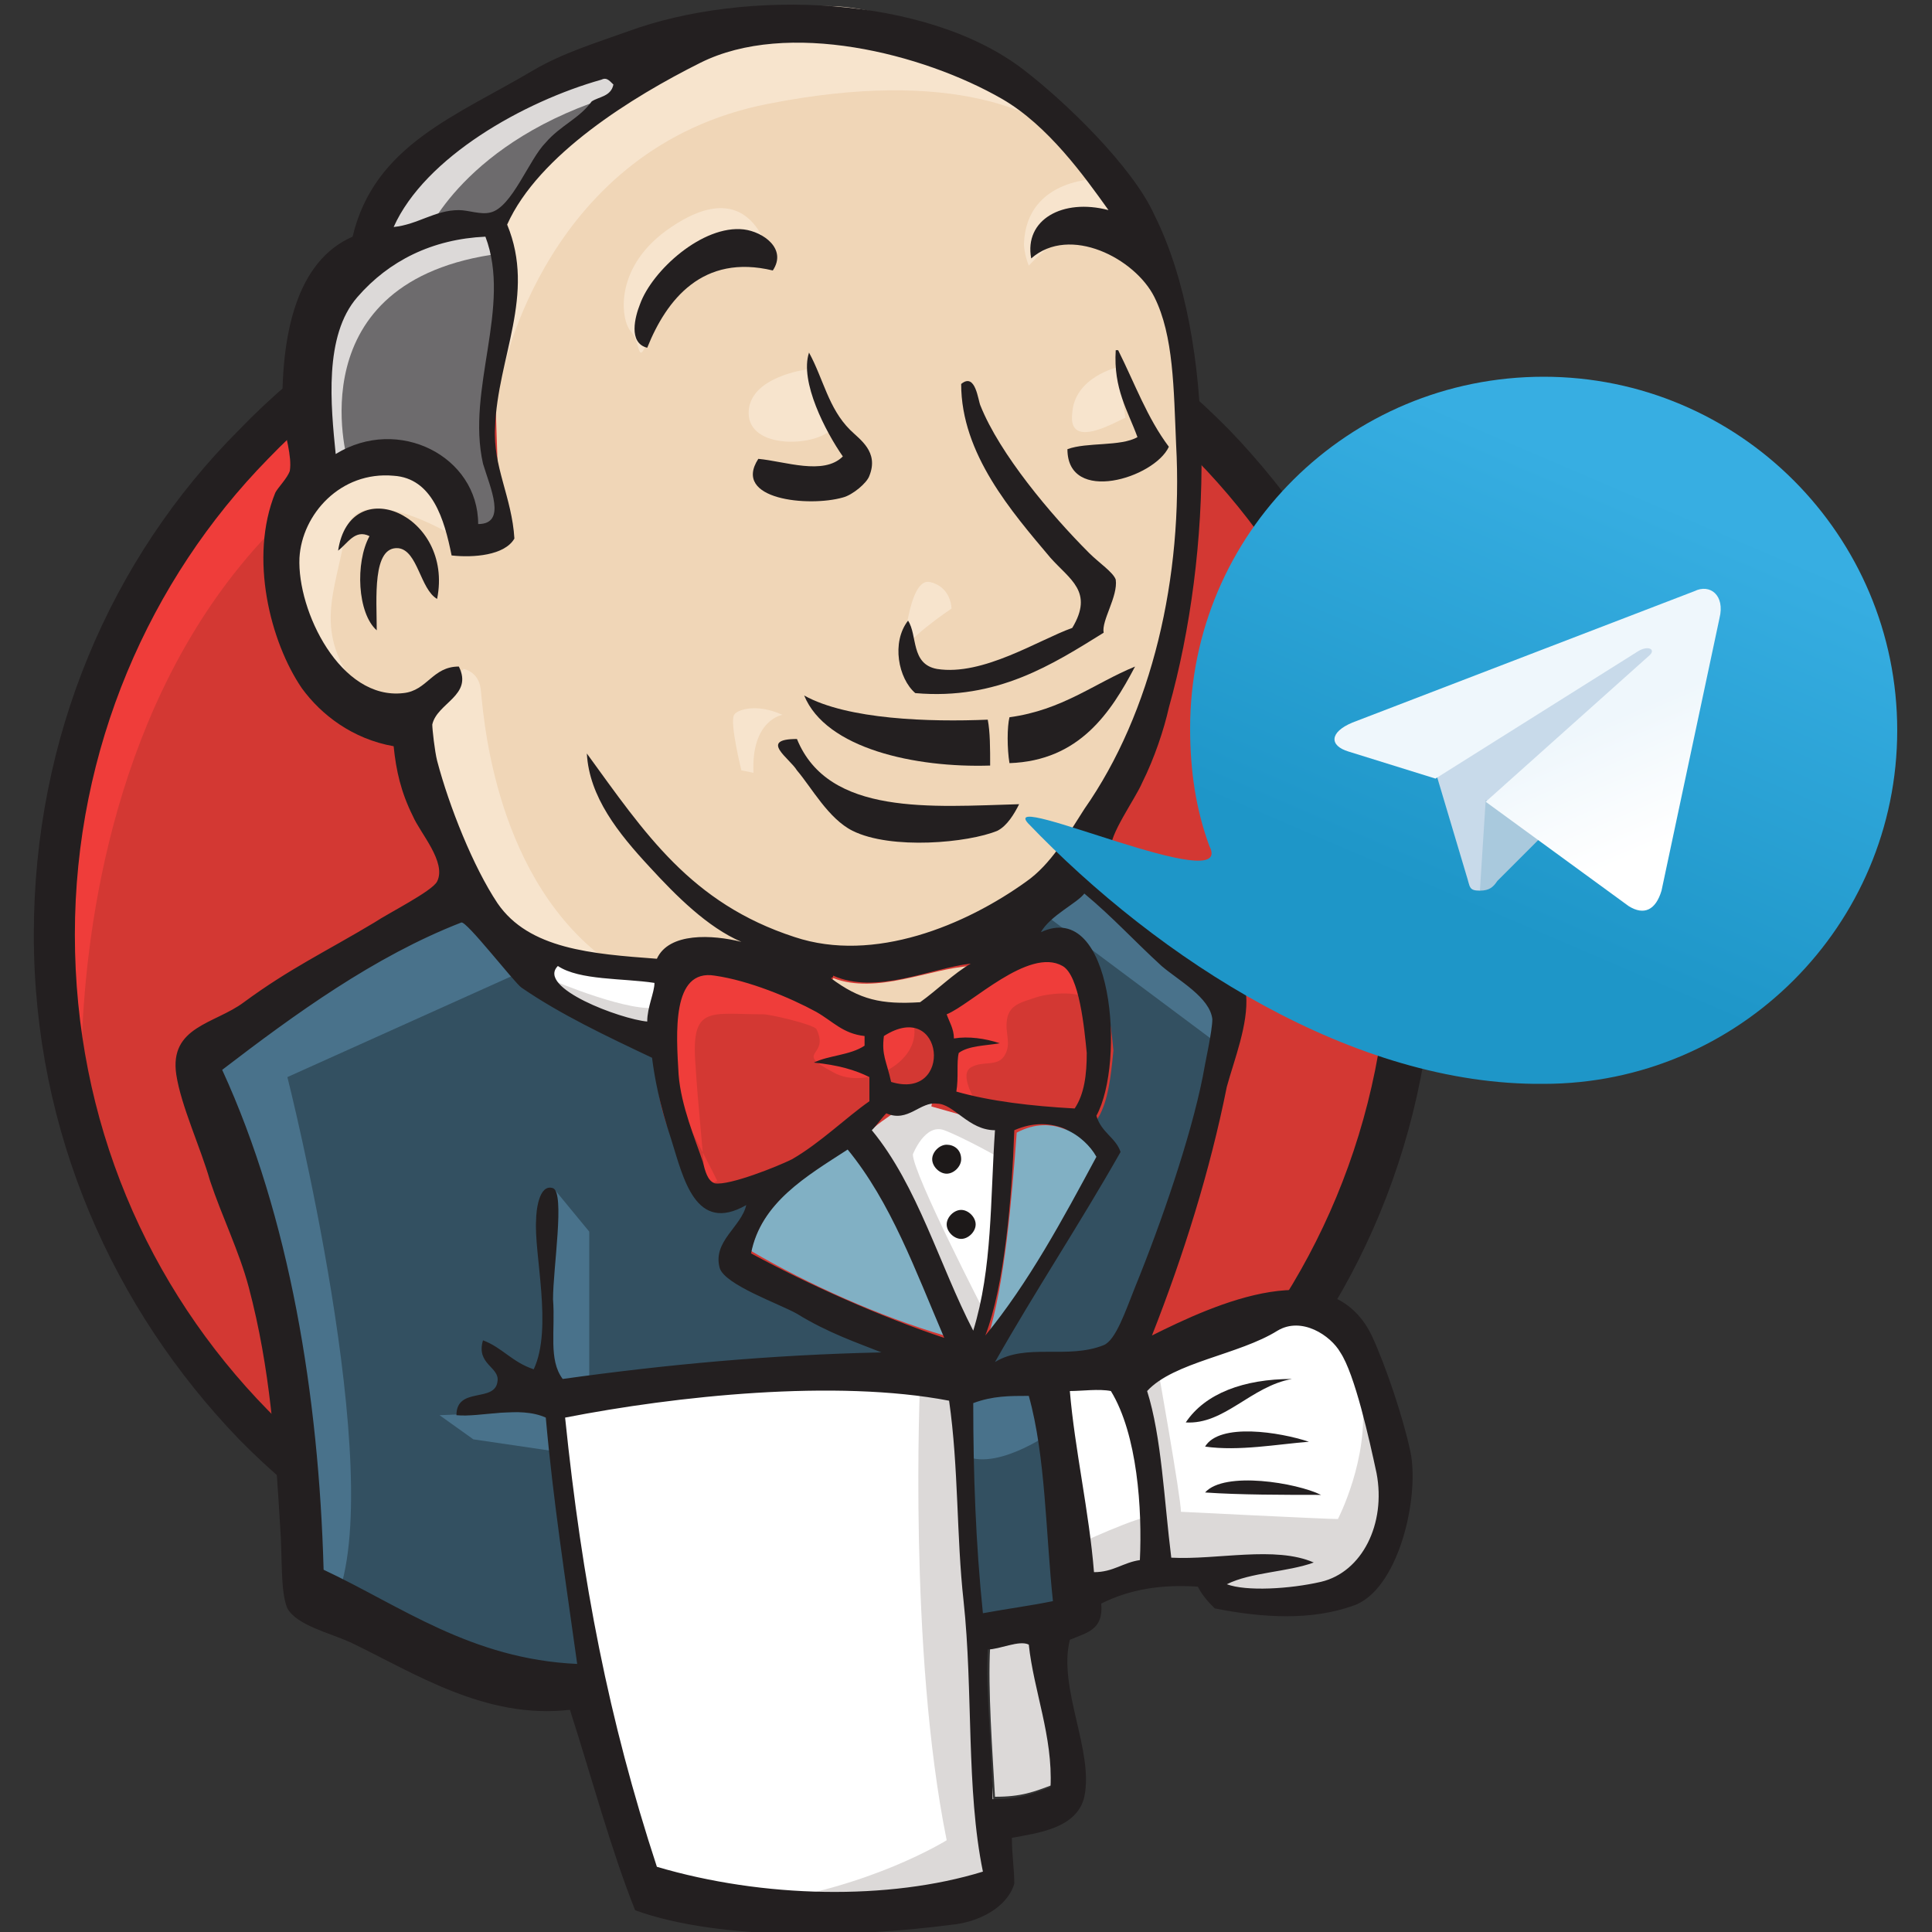 <?xml version="1.0" encoding="utf-8"?>
<!-- Generator: Adobe Illustrator 22.1.0, SVG Export Plug-In . SVG Version: 6.00 Build 0)  -->
<svg version="1.1" xmlns="http://www.w3.org/2000/svg" xmlns:xlink="http://www.w3.org/1999/xlink" x="0px" y="0px"
	 viewBox="0 0 100 100" style="enable-background:new 0 0 100 100;" xml:space="preserve">
<rect x="0" y="0" width="100" height="100" fill="#333333" stroke="none"/>
<style type="text/css">
	.st0{fill:#D33833;}
	.st1{fill:#EF3D3A;}
	.st2{fill:#231F20;}
	.st3{fill:#F0D6B7;}
	.st4{fill:#335061;}
	.st5{fill:#6D6B6D;}
	.st6{fill:#DCD9D8;}
	.st7{fill:#F7E4CD;}
	.st8{fill:#49728B;}
	.st9{fill:#FFFFFF;}
	.st10{fill:none;stroke:#D33833;stroke-width:2;}
	.st11{fill:#81B0C4;}
	.st12{fill:#1D1919;}
	.st13{fill:url(#SVGID_1_);}
	.st14{fill:#C8DAEA;}
	.st15{fill:#A9C9DD;}
	.st16{fill:url(#SVGID_2_);}
</style>
<g id="svg2" inkscape:version="0.48.0 r9654" sodipodi:docname="logo.svg" xmlns:cc="http://creativecommons.org/ns#" xmlns:dc="http://purl.org/dc/elements/1.1/" xmlns:inkscape="http://www.inkscape.org/namespaces/inkscape" xmlns:rdf="http://www.w3.org/1999/02/22-rdf-syntax-ns#" xmlns:sodipodi="http://sodipodi.sourceforge.net/DTD/sodipodi-0.dtd" xmlns:svg="http://www.w3.org/2000/svg">
	
		<sodipodi:namedview  bordercolor="#666666" borderopacity="1" gridtolerance="10" guidetolerance="10" id="namedview4" inkscape:current-layer="g10" inkscape:cx="-65.859116" inkscape:cy="172.53076" inkscape:pageopacity="0" inkscape:pageshadow="2" inkscape:window-height="844" inkscape:window-maximized="0" inkscape:window-width="1500" inkscape:window-x="2189" inkscape:window-y="496" inkscape:zoom="1" objecttolerance="10" pagecolor="#ffffff" showgrid="false">
		</sodipodi:namedview>
	<g id="g10" transform="matrix(1.25,0,0,-1.25,0,312)" inkscape:groupmode="layer" inkscape:label="ink_ext_XXXXXX">
		<g id="g3393">
			<path id="path22" inkscape:connector-curvature="0" class="st0" d="M58.4,211.1c0-15.8-12.6-28.7-28.1-28.7
				c-15.5,0-28.1,12.8-28.1,28.7c0,15.9,12.6,28.7,28.1,28.7C45.8,239.7,58.4,226.9,58.4,211.1"/>
			<path id="path24" inkscape:connector-curvature="0" class="st1" d="M3.4,203.9c0,0-2,29.9,25.5,30.8l-1.9,3.2l-15-5L7.8,228
				l-3.7-7.2l-2.1-8.3l0.6-5.6"/>
			<path id="path26" inkscape:connector-curvature="0" class="st2" d="M11.1,230.6c-4.9-5-8-12-8-19.7l0,0c0-7.7,3-14.6,8-19.7l0,0
				c4.9-5,11.7-8.1,19.2-8.1l0,0c7.5,0,14.3,3.1,19.2,8.1l0,0c4.9,5,8,12,8,19.7l0,0c0,7.7-3,14.6-8,19.7l0,0
				c-4.9,5-11.7,8.1-19.2,8.1l0,0C22.8,238.8,16,235.7,11.1,230.6L11.1,230.6z M9.9,190c-5.2,5.4-8.5,12.7-8.5,20.9l0,0
				c0,8.2,3.2,15.6,8.5,20.9l0,0c5.2,5.4,12.5,8.7,20.5,8.7l0,0c8,0,15.2-3.3,20.5-8.7l0,0c5.2-5.4,8.5-12.7,8.5-20.9l0,0
				c0-8.2-3.2-15.6-8.5-20.9l0,0c-5.2-5.4-12.5-8.7-20.5-8.7l0,0C22.3,181.4,15.1,184.7,9.9,190L9.9,190"/>
			<path id="path28" inkscape:connector-curvature="0" class="st3" d="M42.1,210.9l-4.3-0.6l-5.8-0.6l-3.7-0.1l-3.6,0.1l-2.8,0.9
				l-2.5,2.7l-1.9,5.5l-0.4,1.2l-2.6,0.9l-1.5,2.5l-1.1,3.5l1.2,3.1l2.8,1l2.2-1.1l1.1-2.4l1.3,0.2L21,228l-0.4,2.5l-0.1,3.1
				l0.6,4.3l0,2.4l1.9,3.1l3.4,2.5l6,2.6l6.6-1l5.8-4.2l2.7-4.3l1.7-3.1l0.4-7.7l-1.3-6.6l-2.4-5.9l-2.2-3.1"/>
			<path id="path30" inkscape:connector-curvature="0" class="st4" d="M38.5,192.4l-15.3-0.6v-2.6l1.3-9l-0.6-0.7l-10.7,3.6
				l-0.7,1.3l-1.1,12.1l-2.5,7.3l-0.5,1.7l8.6,5.9l2.7,1.1l2.4-2.9l2-1.8l2.4-0.7l1.1-0.3l1.3-5.6l1-1.2l2.5,0.9l-1.7-3.3l9.3-4.4
				L38.5,192.4"/>
			<path id="path32" inkscape:connector-curvature="0" class="st5" d="M13.2,229.7l2.8,1l2.2-1.1l1.1-2.4l1.3,0.2l0.3,1.3l-0.6,2.5
				l0.6,5.9l-0.5,3.2l1.9,2.2l4.2,3.3l-1.2,1.6l-5.9-2.9l-2.5-1.9l-1.4-3l-2.1-2.9l-0.6-3.4L13.2,229.7"/>
			<path id="path34" inkscape:connector-curvature="0" class="st6" d="M17.6,239.8c0,0,1.6,4,8,5.9s0.3,1.4,0.3,1.4l-6.9-2.7
				l-2.7-2.7l-1.2-2.1L17.6,239.8"/>
			<path id="path36" inkscape:connector-curvature="0" class="st6" d="M14.4,230.5c0,0-2.2,7.5,6.3,8.6l-0.3,1.3l-5.9-1.4l-1.7-5.6
				l0.4-3.6L14.4,230.5"/>
			<path id="path38" inkscape:connector-curvature="0" class="st7" d="M17.8,220.5l1.4,1.4c0,0,0.6-0.1,0.7-0.8
				c0.1-0.7,0.4-7.5,5-11.1c0.4-0.3-3.4,0.5-3.4,0.5l-3.4,5.3"/>
			<path id="path40" inkscape:connector-curvature="0" class="st7" d="M37.4,222.5c0,0,0.2,3.2,1.1,3c0.9-0.2,0.9-1.1,0.9-1.1
				S37.3,223,37.4,222.5"/>
			<path id="path42" inkscape:connector-curvature="0" class="st7" d="M46.3,234.4c0,0-1.8-0.4-1.9-1.9c-0.2-1.6,1.9-0.3,2.2-0.2"/>
			<path id="path44" inkscape:connector-curvature="0" class="st7" d="M33.4,234.3c0,0-2.4-0.3-2.4-1.8c0-1.5,2.7-1.4,3.4-0.7"/>
			<path id="path46" inkscape:connector-curvature="0" class="st7" d="M18.8,227.4c0,0-4.1,2.5-4.5,0.1c-0.4-2.4-1.4-4.1,0.6-6.5
				l-1.4,0.4l-1.3,3.3l-0.4,3.2l2.5,2.6l2.8-0.2l1.6-1.3L18.8,227.4"/>
			<path id="path48" inkscape:connector-curvature="0" class="st7" d="M20.8,234.1c0,0,1.8,9.4,11,11.2c7.6,1.5,11.5-0.3,13-2
				c0,0-6.7,8-13.1,5.6c-6.4-2.5-11.1-6.9-11-9.8C20.8,234.1,20.8,234.1,20.8,234.1"/>
			<path id="path50" inkscape:connector-curvature="0" class="st7" d="M45.6,242.2c0,0-3.1,0.1-3.2-2.7c0,0,0-0.4,0.2-0.9
				c0,0,2.5,2.8,4,1.3"/>
			<path id="path52" inkscape:connector-curvature="0" class="st7" d="M32,238.4c0,0-0.5,4.3-4.2,1.8c-2.4-1.6-2.1-3.8-1.7-4.3
				c0.4-0.4,0.3-1.3,0.6-0.7c0.3,0.6,0.2,2.5,1.4,3C29.3,238.8,31.2,239.4,32,238.4"/>
			<path id="path54" inkscape:connector-curvature="0" class="st8" d="M21.9,209.5l-10-4.5c0,0,4.2-16.6,2-21.7l-1.5,0.5l-0.1,6.3
				l-2.8,12l-1.2,3.3l10.5,7.1L21.9,209.5"/>
			<path id="path56" inkscape:connector-curvature="0" class="st8" d="M23,200.3l1.4-1.7v-6.4h-1.7c0,0-0.2,4.5-0.2,5
				c0,0.5,0.2,2.5,0.2,2.5"/>
			<path id="path58" inkscape:connector-curvature="0" class="st8" d="M23,191.2l-4.8-0.2l1.4-1l3.4-0.5"/>
			<path id="path60" inkscape:connector-curvature="0" class="st4" d="M39.5,192.3l4,0.1l1-9.8l-4.1-0.5L39.5,192.3"/>
			<path id="path62" inkscape:connector-curvature="0" class="st4" d="M40.5,192.3l6,0.3c0,0,2.5,6.2,2.5,6.5s2.1,9,2.1,9l-4.8,5
				l-1,0.9l-2.6-2.6v-9.9L40.5,192.3"/>
			<path id="path64" inkscape:connector-curvature="0" class="st8" d="M43.2,193l-3.7-0.7l0.5-3c1.4-0.6,3.7,1.1,3.7,1.1"/>
			<path id="path66" inkscape:connector-curvature="0" class="st8" d="M43.3,211.7l7.5-5.6l0.2,2.6l-5.7,5.2L43.3,211.7"/>
			<path id="path68" inkscape:connector-curvature="0" class="st9" d="M26.7,171.2l-2.2,9l-1.1,6.6l-0.2,4.9l10,0.5l6.2,0l-0.6-11.2
				l1-8.7l-0.1-1.6l-8.1-0.6L26.7,171.2"/>
			<path id="path70" inkscape:connector-curvature="0" class="st6" d="M38.1,192.4c0,0-0.5-11.1,1.1-19c0,0-3.2-2-7.9-2.6l9,0.3
				l1.1,0.6L40,189.3l-0.3,3.7"/>
			<path id="path72" inkscape:connector-curvature="0" class="st9" d="M44.6,183.4l4.2,1.2l7.9,0.4l1.2,3.6l-2.1,6.3l-2.5,0.3
				l-3.4-1.1l-3.3-1.6l-1.7,0.3l-1.4-0.5"/>
			<path id="path74" inkscape:connector-curvature="0" class="st6" d="M44.5,185.6c0,0,2.8,1.3,3.2,1.2l-1.2,5.9l1.4,0.5
				c0,0,1-5.6,1-6.2c0,0,6-0.3,6.5-0.3c0,0,1.3,2.5,1,5l1.2-3.4l0.1-1.9l-1.7-2.6l-1.9-0.4l-3.2,0.1l-1.1,1.4l-3.7-0.5l-1.2-0.4"/>
			<path id="path76" inkscape:connector-curvature="0" class="st9" d="M40.3,193.1l-2.4,6l-2.5,3.5c0,0,0.5,1.5,1.3,1.5s2.5,0,2.5,0
				l2.4-0.9l-0.2-4L40.3,193.1"/>
			<path id="path78" inkscape:connector-curvature="0" class="st6" d="M40.8,195.2c0,0-3,5.8-3,6.6c0,0,0.5,1.3,1.3,1
				s2.4-1.2,2.4-1.2v2l-3.6,0.7l-2.5-0.3l4.2-9.8l0.9-0.1"/>
			<path id="path80" inkscape:connector-curvature="0" class="st9" d="M27.7,209.3l-3,0.3l-2.8,0.9v-1l1.4-1.5l4.3-1.9"/>
			<path id="path82" inkscape:connector-curvature="0" class="st6" d="M22.9,209c0,0,3.3-1.4,4.4-1.1l0.1-1.3l-3,0.6l-1.8,1.3
				L22.9,209"/>
			<path id="path84" inkscape:connector-curvature="0" class="st0" d="M44.6,203.8c-1.8,0.1-3.5,0.3-4.9,0.7
				c0.1,0.6-0.1,1.2,0.1,1.6c0.4,0.3,1.1,0.3,1.7,0.4c-0.5,0.3-1.3,0.4-1.9,0.2c0,0.4-0.2,0.7-0.3,1c1,0.4,3.4,2.8,4.8,2
				c0.6-0.4,0.9-2.5,1-3.6C45,205.1,44.9,204.3,44.6,203.8"/>
			<path id="path86" inkscape:connector-curvature="0" class="st10" d="M44.6,203.8c-1.8,0.1-3.5,0.3-4.9,0.7
				c0.1,0.6-0.1,1.2,0.1,1.6c0.4,0.3,1.1,0.3,1.7,0.4c-0.5,0.3-1.3,0.4-1.9,0.2c0,0.4-0.2,0.7-0.3,1c1,0.4,3.4,2.8,4.8,2
				c0.6-0.4,0.9-2.5,1-3.6C45,205.1,44.9,204.3,44.6,203.8z"/>
			<path id="path88" inkscape:connector-curvature="0" class="st0" d="M35.9,206.8c0-0.1,0-0.3,0-0.4c-0.6-0.4-1.5-0.4-2.1-0.7
				c0.9,0,1.6-0.3,2.3-0.6c0-0.3,0-0.7,0-1c-1-0.7-2-1.8-3.2-2.4c-0.6-0.3-2.6-1.1-3.2-1c-0.3,0.1-0.4,0.5-0.5,0.9
				c-0.3,0.9-1,2.3-1,3.6c-0.1,1.7-0.2,4.4,1.5,4.1c1.4-0.3,3.1-0.9,4.2-1.5C34.5,207.3,34.9,206.8,35.9,206.8"/>
			<path id="path90" inkscape:connector-curvature="0" class="st10" d="M35.9,206.8c0-0.1,0-0.3,0-0.4c-0.6-0.4-1.5-0.4-2.1-0.7
				c0.9,0,1.6-0.3,2.3-0.6c0-0.3,0-0.7,0-1c-1-0.7-2-1.8-3.2-2.4c-0.6-0.3-2.6-1.1-3.2-1c-0.3,0.1-0.4,0.5-0.5,0.9
				c-0.3,0.9-1,2.3-1,3.6c-0.1,1.7-0.2,4.4,1.5,4.1c1.4-0.3,3.1-0.9,4.2-1.5C34.5,207.3,34.9,206.8,35.9,206.8z"/>
			<path id="path92" inkscape:connector-curvature="0" class="st0" d="M36.9,204.8c-0.2,0.9-0.3,1.2-0.3,1.9
				C39.1,208.3,39.5,204,36.9,204.8"/>
			<path id="path94" inkscape:connector-curvature="0" class="st10" d="M36.9,204.8c-0.2,0.9-0.3,1.2-0.3,1.9
				C39.1,208.3,39.5,204,36.9,204.8z"/>
			<path id="path96" inkscape:connector-curvature="0" class="st1" d="M40.4,204c0,0-0.7,1.1-0.2,1.4c0.5,0.3,1.1,0,1.4,0.5
				c0.3,0.5,0,0.9,0.1,1.5s0.6,0.7,1.2,0.9s2,0.3,2.2-0.2l-0.6,1.9l-1.3,0.4l-4.1-2.4l-0.2-1.2v-2.4"/>
			<path id="path98" inkscape:connector-curvature="0" class="st1" d="M29.2,200.5c-0.1,1.7-0.3,3.3-0.4,5c-0.2,2.5,0.6,2.1,2.8,2.1
				c0.3,0,2-0.4,2.2-0.6c0.6-1.2-1-0.9,0.7-1.8c1.4-0.8,3.8,0.5,3.3,2.1c-0.3,0.4-1.6,0.1-2.1,0.4c-0.8,0.4-1.7,0.9-2.5,1.3
				c-1.1,0.6-3.5,1.4-4.7,0.6c-2.9-2,0.2-6.8,1.2-8.9"/>
			<path id="path100" inkscape:connector-curvature="0" class="st2" d="M32,238.4c-2.9,0.7-4.4-1.2-5.2-3.2
				c-0.8,0.2-0.5,1.3-0.3,1.8c0.5,1.4,2.6,3.3,4.3,3.1C31.6,240,32.6,239.3,32,238.4"/>
			<path id="path102" inkscape:connector-curvature="0" class="st2" d="M46.2,235.1c0,0,0.1,0,0.1,0c0.7-1.4,1.2-2.8,2.1-4
				c-0.6-1.3-4.2-2.4-4.2-0.1c0.8,0.3,2.2,0.1,2.9,0.5C46.7,232.6,46.1,233.5,46.2,235.1"/>
			<path id="path104" inkscape:connector-curvature="0" class="st2" d="M33.5,235c0.6-1.1,0.8-2.3,1.7-3.2c0.4-0.4,1.2-0.9,0.8-1.9
				c-0.1-0.3-0.7-0.8-1.1-0.9c-1.4-0.4-4.6-0.1-3.5,1.6c1.1-0.1,2.7-0.7,3.5,0.1C34.2,231.7,33.1,233.8,33.5,235"/>
			<path id="path106" inkscape:connector-curvature="0" class="st2" d="M45.7,223.4c-2.1-1.3-4.4-2.8-7.8-2.5c-0.7,0.6-1,2.1-0.3,3
				c0.4-0.6,0.1-1.8,1.2-2c1.9-0.3,4.2,1.2,5.6,1.7c0.9,1.5-0.1,2-0.9,2.9c-1.6,1.9-3.7,4.3-3.7,7.2c0.6,0.5,0.7-0.7,0.8-0.9
				c0.8-2,2.9-4.5,4.5-6.1c0.4-0.4,1-0.8,1.1-1.1C46.3,224.9,45.6,223.9,45.7,223.4"/>
			<path id="path108" inkscape:connector-curvature="0" class="st2" d="M18.1,224.8c-0.7,0.4-0.8,2-1.6,2.1
				c-1.1,0.1-0.9-2.1-0.9-3.4c-0.8,0.7-0.9,2.8-0.3,3.9c-0.6,0.3-0.9-0.3-1.3-0.6C14.5,230.1,18.8,228.3,18.1,224.8"/>
			<path id="path110" inkscape:connector-curvature="0" class="st2" d="M47,222c-1-1.9-2.3-3.9-5.2-4c-0.1,0.6-0.1,1.5,0,1.9
				C44,220.2,45.3,221.3,47,222"/>
			<path id="path112" inkscape:connector-curvature="0" class="st2" d="M33.3,220.8c1.8-1,5.2-1.1,7.6-1c0.1-0.5,0.1-1.2,0.1-1.9
				C37.9,217.8,34.2,218.6,33.3,220.8"/>
			<path id="path114" inkscape:connector-curvature="0" class="st2" d="M33,219c1.3-3.2,5.6-2.8,9.2-2.7c-0.2-0.4-0.5-0.9-0.9-1.1
				c-1.2-0.5-4.4-0.8-6,0c-1,0.5-1.7,1.8-2.3,2.5C32.7,218.2,31.4,219,33,219"/>
			<path id="path116" inkscape:connector-curvature="0" class="st11" d="M45.5,201.6c-1.5-2.5-2.9-5.1-4.6-7.4
				c0.7,2.2,1,5.8,1.2,8.5C43.6,203.5,44.9,202.6,45.5,201.6"/>
			<path id="path118" inkscape:connector-curvature="0" class="st2" d="M53.5,192.5c-1.7-0.3-2.8-1.9-4.4-1.8
				C49.9,191.9,51.5,192.5,53.5,192.5"/>
			<path id="path120" inkscape:connector-curvature="0" class="st2" d="M54.2,189.9c-1.3-0.1-2.9-0.4-4.3-0.2
				C50.5,190.7,53,190.3,54.2,189.9"/>
			<path id="path122" inkscape:connector-curvature="0" class="st2" d="M54.7,187.7c-1.5,0-3.4,0-4.8,0.1
				C50.7,188.7,53.7,188.2,54.7,187.7"/>
			<path id="path124" inkscape:connector-curvature="0" class="st6" d="M42.7,181.6c0.2-1.9,1-3.8,0.9-5.9c-0.8-0.3-1.3-0.5-2.4-0.5
				c-0.1,1.8-0.3,4.5-0.2,6.2C41.4,181.3,42.2,181.7,42.7,181.6"/>
			<path id="path126" inkscape:connector-curvature="0" class="st3" d="M40.2,209.6c-0.8-0.5-1.4-1.1-2.1-1.6
				c-1.6-0.1-2.5,0.1-3.7,1c0,0.1,0.1,0,0.1,0.1C36.3,208.4,38.5,209.5,40.2,209.6"/>
			<path id="path128" inkscape:connector-curvature="0" class="st11" d="M31.1,197.8c0.5,2.1,2.3,3.1,4,4.3c1.8-2.2,2.8-5.1,4-7.8
				C36.4,195.1,33.5,196.4,31.1,197.8"/>
			<path id="path130" inkscape:connector-curvature="0" class="st2" d="M40.9,181.3c-0.1-1.7,0.2-4.4,0.2-6.2c1.1,0,1.6,0.2,2.4,0.5
				c0.1,2.1-0.7,4-0.9,5.9C42.2,181.7,41.4,181.3,40.9,181.3z M23.4,190.9c0.7-6.8,1.8-12.5,3.8-18.6c4.4-1.3,9.6-1.4,13.5-0.2
				c-0.7,3.4-0.4,7.5-0.8,11.2c-0.3,2.7-0.2,5.5-0.6,8.3C34.6,192.5,28,191.8,23.4,190.9z M40.3,191.5c0-2.9,0.1-5.8,0.4-8.7
				c1.1,0.2,1.9,0.3,2.9,0.5c-0.3,2.8-0.3,6-1,8.5C41.8,191.8,41.1,191.8,40.3,191.5z M46,192c-0.5,0.1-1.2,0-1.7,0
				c0.2-2.4,0.8-5,1-7.5c0.8,0,1.2,0.4,1.9,0.5C47.3,187.1,47.1,190.2,46,192L46,192z M54.7,184.1c1.7,0.4,2.7,2.4,2.3,4.5
				c-0.3,1.4-0.9,4.1-1.5,5c-0.4,0.7-1.6,1.5-2.6,0.9c-1.6-1-4.3-1.3-5.4-2.5c0.6-1.9,0.7-4.5,1-6.9c1.9-0.1,4.3,0.5,5.9-0.2
				c-1.1-0.4-2.6-0.4-3.6-0.9C51.6,183.7,53.4,183.8,54.7,184.1L54.7,184.1z M39.1,194.2c-1.2,2.8-2.2,5.6-4,7.8
				c-1.7-1.1-3.6-2.2-4-4.3C33.5,196.4,36.4,195.1,39.1,194.2z M42,202.8c-0.1-2.8-0.4-6.4-1.2-8.5c1.8,2.2,3.2,4.8,4.6,7.4
				C44.9,202.6,43.6,203.5,42,202.8z M38.8,203.9c-0.7,0.1-1.2-0.8-2.1-0.4c-0.2-0.2-0.4-0.5-0.6-0.7c1.9-2.3,2.8-5.6,4.2-8.3
				c0.8,2.6,0.7,5.4,0.9,8.3C40.1,202.8,39.5,203.9,38.8,203.9z M36.6,206.7c-0.1-0.8,0.1-1,0.3-1.9C39.5,204,39.1,208.3,36.6,206.7
				z M33.8,207.7c-1.1,0.6-2.8,1.3-4.2,1.5c-1.8,0.3-1.6-2.4-1.5-4.1c0.1-1.3,0.7-2.7,1-3.6c0.1-0.4,0.2-0.8,0.5-0.9
				c0.6-0.1,2.6,0.7,3.2,1c1.2,0.7,2.2,1.7,3.2,2.4c0,0.3,0,0.7,0,1c-0.6,0.3-1.3,0.5-2.3,0.6c0.6,0.3,1.5,0.3,2.1,0.7
				c0,0.1,0,0.3,0,0.4C34.9,206.8,34.5,207.3,33.8,207.7z M23.1,209.6c-0.9-0.9,2.6-2.2,3.7-2.3c0,0.6,0.3,1.2,0.3,1.6
				C25.8,209.1,24,209,23.1,209.6z M34.5,209.2c0-0.1-0.1-0.1-0.1-0.1c1.2-0.9,2.1-1.1,3.7-1c0.7,0.5,1.4,1.2,2.1,1.6
				C38.5,209.5,36.3,208.4,34.5,209.2z M45,206c-0.1,1-0.3,3.2-1,3.6c-1.4,0.8-3.8-1.6-4.8-2c0.1-0.3,0.3-0.6,0.3-1
				c0.6,0.1,1.3,0,1.9-0.2c-0.6-0.1-1.3-0.1-1.7-0.4c-0.1-0.4,0-1-0.1-1.6c1.4-0.4,3.1-0.6,4.9-0.7C44.9,204.3,45,205.1,45,206z
				 M21.6,208.7c-0.3,0.2-2.3,2.8-2.5,2.7c-3.6-1.4-6.9-3.8-9.9-6.1c2.8-6.1,4-13.5,4.2-20.7c3.2-1.5,6.1-3.7,10.5-3.9
				c-0.5,3.6-1,6.8-1.3,10.2c-1.1,0.5-2.7,0-3.7,0.1c0,1.2,1.6,0.5,1.7,1.4c0.1,0.6-0.9,0.7-0.6,1.7c0.8-0.3,1.2-0.9,2.1-1.2
				c0.8,1.7,0,4.8,0.1,6.2c0,0.3,0.1,1.5,0.7,1.3c0.5-0.2,0-3.3,0-4.6c0.1-1.3-0.2-2.5,0.4-3.3c4.3,0.6,8.6,1,13.2,1.1
				c-1,0.4-2.2,0.8-3.5,1.6c-0.7,0.4-3,1.2-3.2,1.9c-0.3,1.1,0.9,1.7,1.1,2.6c-2.1-1.2-2.6,1.1-3.1,2.7c-0.5,1.5-0.7,2.6-0.8,3.4
				C25.1,206.7,23.2,207.6,21.6,208.7L21.6,208.7z M43.1,211c3,1.4,3.5-5.4,2.3-7.6c0.2-0.7,0.8-0.9,1-1.5c-1.7-3-3.5-5.7-5.2-8.7
				c1.3,0.8,3,0.1,4.5,0.7c0.5,0.2,0.9,1.4,1.3,2.4c1.1,2.7,2.3,6.2,2.8,8.7c0.1,0.6,0.4,1.9,0.4,2.4c-0.1,0.9-1.4,1.6-2.1,2.2
				c-1.2,1.1-2,2-3.2,3C44.6,212.2,43.5,211.7,43.1,211L43.1,211z M14.8,237.3c-1.4-1.6-1.1-4.5-0.9-6.5c2.6,1.6,5.9-0.1,5.9-2.9
				c1.2,0,0.5,1.5,0.2,2.5c-0.7,3.1,1.2,6.5,0.1,9.4C17.9,239.7,16.1,238.8,14.8,237.3L14.8,237.3z M24.9,246.3
				c-3.2-0.9-7.3-3.2-8.6-6.1c1,0.1,1.7,0.7,2.7,0.7c0.4,0,0.9-0.2,1.3-0.1c0.9,0.2,1.6,2.2,2.3,2.9c0.6,0.7,1.4,1,1.9,1.7
				c0.3,0.2,0.8,0.2,0.9,0.7C25.2,246.3,25.1,246.4,24.9,246.3z M41.5,245.5c-3.3,1.9-8.9,3.3-12.5,1.5c-2.8-1.4-6.7-3.8-8-6.7
				c1.2-2.9-0.4-5.5-0.5-8.4c-0.1-1.6,0.7-2.9,0.8-4.6c-0.4-0.7-1.7-0.8-2.6-0.7c-0.3,1.5-0.8,3.2-2.4,3.3c-2.2,0.2-3.8-1.6-3.9-3.4
				c-0.1-2.2,1.7-5.9,4.3-5.6c1,0.1,1.2,1.1,2.3,1.1c0.6-1.2-0.9-1.5-1.1-2.4c0-0.2,0.1-1.1,0.2-1.5c0.5-1.9,1.5-4.4,2.5-5.9
				c1.3-1.9,3.9-2.1,6.6-2.3c0.5,1.1,2.3,1,3.5,0.7c-1.4,0.6-2.7,1.9-3.8,3.1c-1.3,1.4-2.5,2.9-2.6,4.7c2.4-3.3,4.3-6.2,8.6-7.6
				c3.3-1.1,7.1,0.5,9.6,2.3c1,0.7,1.7,1.9,2.4,3c2.8,4,4.1,9.6,3.8,15.1c-0.1,2.3-0.1,4.5-0.9,6.1c-0.8,1.6-3.5,3-5.1,1.6
				c-0.3,1.6,1.3,2.5,3.2,2C44.9,242.3,43.4,244.4,41.5,245.5L41.5,245.5z M47.7,194.3c2.6,1.3,7.4,3.5,9.1,0
				c0.6-1.3,1.3-3.4,1.6-4.8c0.4-1.9-0.5-5.8-2.4-6.4c-1.7-0.6-3.7-0.5-5.7-0.1c-0.2,0.2-0.5,0.5-0.7,0.9c-1.5,0.1-2.8-0.1-4-0.7
				c0.1-1.1-0.6-1.2-1.3-1.5c-0.5-2,1-4.6,0.6-6.5c-0.3-1.3-1.9-1.5-3-1.7c0-0.7,0.1-1.3,0.1-1.9c-0.3-1-1.5-1.6-2.6-1.7
				c-3.8-0.5-9.5-0.7-13.1,0.6c-1,2.5-1.8,5.5-2.7,8.3c-3.5-0.4-6.4,1.5-9.1,2.8c-0.9,0.4-2.2,0.7-2.6,1.4c-0.3,0.7-0.2,2.1-0.3,3.4
				c-0.2,3.3-0.4,6.5-1.3,9.9c-0.4,1.5-1.1,2.9-1.6,4.4c-0.4,1.4-1.2,3.1-1.4,4.4c-0.3,2,1.6,2.1,2.8,3c1.9,1.4,3.4,2.1,5.4,3.3
				c0.6,0.4,2.4,1.3,2.6,1.7c0.4,0.8-0.7,2-1,2.7c-0.5,1-0.7,1.9-0.8,2.9c-1.7,0.3-3,1.3-3.8,2.4c-1.3,1.9-2.2,5.4-1.1,8.1
				c0.1,0.2,0.5,0.6,0.6,0.9c0.1,0.6-0.2,1.5-0.3,2.2c-0.1,3.5,0.6,6.5,2.9,7.5c0.9,3.8,4.3,5,7.5,6.9c1.2,0.7,2.5,1.1,3.9,1.6
				c4.9,1.8,12.4,1.5,16.4-1.6c1.7-1.3,4.5-4,5.4-6c2.6-5.2,2.4-14,0.6-20.4c-0.2-0.9-0.6-2.1-1.1-3.1c-0.3-0.7-1.4-2.2-1.3-2.8
				c0.1-0.7,2.4-2.4,2.9-2.9c0.9-0.9,2.6-2,2.7-3.1c0.1-1.2-0.5-2.7-0.8-3.8C50.1,201.1,49,197.6,47.7,194.3"/>
			<path id="path132" inkscape:connector-curvature="0" class="st7" d="M30.4,220c0.1,0.2,0.9,0.5,2,0c0,0-1.3-0.2-1.2-2.4l-0.5,0.1
				C30.7,217.7,30.2,219.7,30.4,220"/>
			<path id="path134" inkscape:connector-curvature="0" class="st12" d="M39.8,201.6c0-0.3-0.3-0.6-0.6-0.6c-0.3,0-0.6,0.3-0.6,0.6
				c0,0.3,0.3,0.6,0.6,0.6C39.5,202.2,39.8,202,39.8,201.6"/>
			<path id="path136" inkscape:connector-curvature="0" class="st12" d="M40.4,198.9c0-0.3-0.3-0.6-0.6-0.6c-0.3,0-0.6,0.3-0.6,0.6
				s0.3,0.6,0.6,0.6C40.1,199.5,40.4,199.2,40.4,198.9"/>
		</g>
	</g>
</g>
<g id="Слой_2">
	
		<linearGradient id="SVGID_1_" gradientUnits="userSpaceOnUse" x1="-190.853" y1="445.388" x2="-190.892" y2="445.297" gradientTransform="matrix(240 0 0 -240 45888 106917.523)">
		<stop  offset="0" style="stop-color:#37AEE2"/>
		<stop  offset="1" style="stop-color:#1E96C8"/>
	</linearGradient>
	<path class="st13" d="M79.9,19.5c10.1,0,18.3,8.2,18.3,18.3S90,56.1,79.9,56.1c-9.8,0.1-19.9-6.4-26.7-13.5
		c-1.5-1.7,10.8,3.9,9.4,1.2c-0.7-1.9-1-3.9-1-6.1C61.6,27.6,69.8,19.5,79.9,19.5z"/>
	<path class="st14" d="M76.6,46.1c-0.6,0-0.5-0.2-0.7-0.8l-1.7-5.7l13.4-8"/>
	<path class="st15" d="M76.6,46.1c0.5,0,0.7-0.2,0.9-0.5l2.4-2.4l-3-1.8"/>
	
		<linearGradient id="SVGID_2_" gradientUnits="userSpaceOnUse" x1="-190.281" y1="444.085" x2="-190.252" y2="444.029" gradientTransform="matrix(130.493 0 0 -109.45 24911.523 48643.141)">
		<stop  offset="0" style="stop-color:#EFF7FC"/>
		<stop  offset="1" style="stop-color:#FFFFFF"/>
	</linearGradient>
	<path class="st16" d="M76.9,41.5l7.4,5.4c0.8,0.5,1.4,0.2,1.7-0.8l3-14.1c0.3-1.2-0.5-1.8-1.3-1.4L70,37.4
		c-1.2,0.5-1.2,1.2-0.2,1.5l4.5,1.4l10.5-6.6c0.5-0.3,0.9-0.1,0.6,0.2"/>
</g>
</svg>
